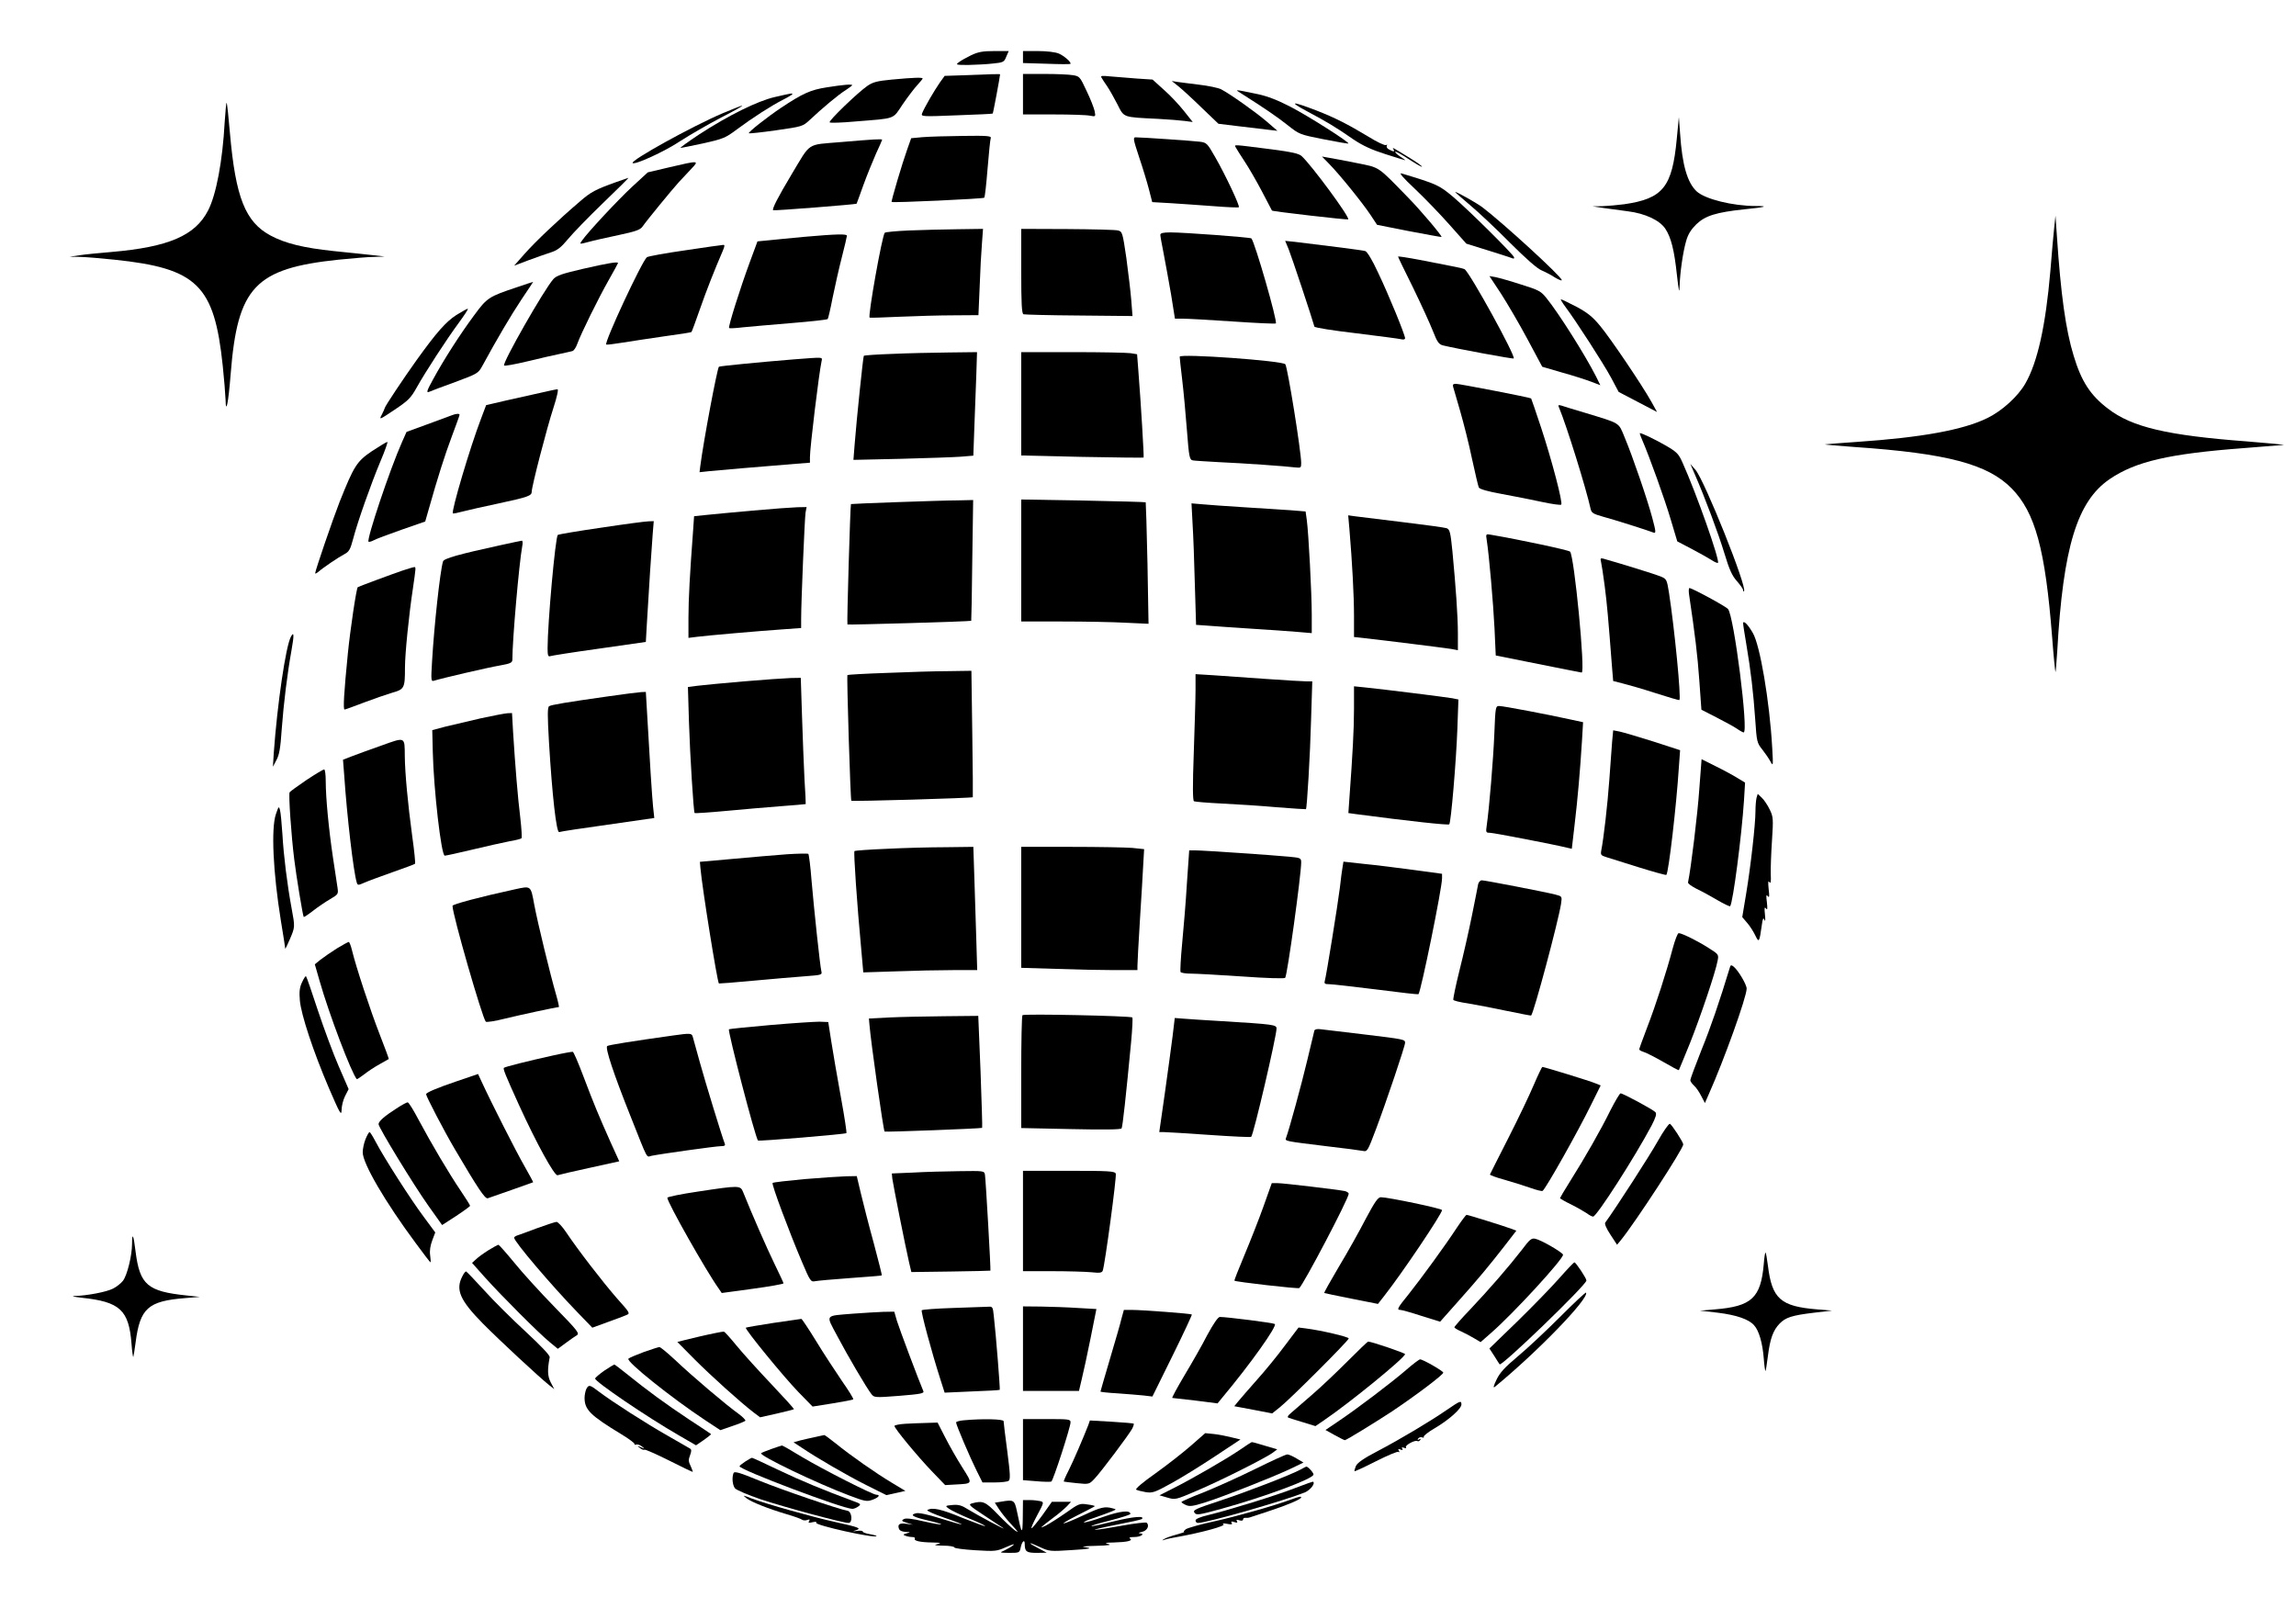 <?xml version="1.0" standalone="no"?>
<!DOCTYPE svg PUBLIC "-//W3C//DTD SVG 20010904//EN"
 "http://www.w3.org/TR/2001/REC-SVG-20010904/DTD/svg10.dtd">
<svg version="1.0" xmlns="http://www.w3.org/2000/svg"
 width="1304pt" height="907pt" viewBox="0 0 1304 907"
 preserveAspectRatio="xMidYMid meet">
<g transform="translate(0,907) scale(0.1,-0.1)"
fill="#000000" stroke="none">
<path d="M5515 8756 c-27 -13 -59 -31 -70 -40 -19 -14 -15 -15 55 -15 41 1
104 4 138 8 60 6 65 8 77 39 l14 32 -82 0 c-66 0 -92 -5 -132 -24z"/>
<path d="M5810 8746 l0 -34 133 -4 c72 -3 134 -3 136 -1 9 7 -35 46 -66 59
-19 8 -68 14 -118 14 l-85 0 0 -34z"/>
<path d="M5455 8642 l-90 -3 -28 -39 c-30 -43 -89 -144 -100 -174 -7 -18 -1
-19 195 -11 112 4 205 8 206 10 3 3 41 207 42 223 0 2 -60 1 -225 -6z"/>
<path d="M5810 8535 l0 -115 174 0 c95 0 188 -3 206 -7 33 -6 33 -6 27 26 -4
18 -24 70 -46 115 -37 80 -40 83 -77 89 -22 4 -94 7 -161 7 l-123 0 0 -115z"/>
<path d="M6256 8629 c4 -8 19 -30 32 -49 13 -19 39 -65 58 -102 39 -77 28 -73
229 -83 61 -3 130 -9 154 -12 l45 -6 -50 63 c-27 34 -78 89 -114 120 l-64 58
-91 6 c-49 4 -116 9 -149 12 -48 5 -57 4 -50 -7z"/>
<path d="M5065 8618 c-83 -8 -107 -14 -139 -36 -56 -39 -222 -199 -214 -207 3
-4 69 -2 145 5 235 19 211 10 270 98 29 42 66 91 83 109 16 18 30 34 30 37 0
7 -48 6 -175 -6z"/>
<path d="M6695 8578 c22 -18 82 -73 132 -122 l93 -89 107 -13 c60 -7 135 -16
168 -20 l60 -7 -60 52 c-64 55 -210 158 -260 184 -16 8 -73 20 -125 26 -52 6
-108 14 -125 16 l-30 5 40 -32z"/>
<path d="M4696 8574 c-92 -14 -138 -35 -261 -117 -79 -53 -187 -138 -182 -144
3 -2 72 5 155 17 147 21 151 22 189 57 72 68 168 148 206 171 20 13 37 26 37
28 0 7 -50 3 -144 -12z"/>
<path d="M7050 8539 c131 -83 204 -133 262 -179 67 -53 68 -54 205 -81 76 -15
139 -26 141 -24 7 7 -229 157 -328 208 -73 38 -130 60 -185 72 -140 29 -134
28 -95 4z"/>
<path d="M4401 8519 c-100 -23 -265 -105 -431 -213 -63 -42 -110 -76 -105 -76
6 0 64 12 130 26 111 25 125 30 190 79 90 67 196 135 263 169 28 14 52 29 52
31 0 7 -2 6 -99 -16z"/>
<path d="M1276 8375 c-12 -220 -48 -411 -94 -500 -73 -143 -224 -208 -547
-236 -71 -6 -155 -14 -185 -19 l-55 -8 60 -1 c33 -1 121 -8 195 -16 470 -49
567 -144 615 -602 8 -76 15 -163 16 -193 2 -88 16 -19 29 145 39 495 138 600
612 650 81 8 173 16 205 16 l58 2 -70 8 c-38 4 -137 15 -220 23 -170 18 -274
43 -358 88 -144 77 -199 217 -231 581 -8 93 -16 171 -19 173 -2 2 -7 -48 -11
-111z"/>
<path d="M7425 8437 c112 -60 158 -87 262 -159 52 -35 104 -59 180 -83 60 -19
110 -35 113 -35 3 0 -10 10 -28 21 -18 12 -30 24 -28 27 3 3 38 -16 77 -42 39
-26 73 -45 75 -43 3 2 -28 25 -68 49 -102 63 -102 63 -94 50 9 -15 1 -15 -25
-1 -11 5 -16 15 -13 21 4 7 3 8 -4 4 -6 -4 -51 17 -99 47 -118 71 -190 108
-298 150 -141 54 -159 52 -50 -6z"/>
<path d="M4105 8427 c-176 -75 -526 -269 -512 -283 12 -12 181 65 268 123 57
37 163 98 234 135 72 37 126 67 120 68 -5 0 -55 -20 -110 -43z"/>
<path d="M9523 8280 c-26 -273 -78 -338 -298 -370 -38 -5 -95 -10 -125 -11
l-55 -1 60 -9 c33 -5 96 -13 140 -19 98 -12 181 -51 213 -99 33 -50 51 -122
66 -263 10 -89 14 -108 15 -68 2 80 19 197 37 260 11 40 28 66 58 96 51 49
113 68 271 85 122 12 145 19 67 19 -132 0 -288 39 -336 83 -53 50 -82 149 -94
328 l-7 94 -12 -125z"/>
<path d="M5240 8291 l-65 -6 -23 -65 c-27 -75 -92 -294 -88 -297 6 -6 521 18
526 24 4 5 12 79 19 167 7 87 15 165 18 172 4 12 -23 14 -158 12 -90 -1 -193
-4 -229 -7z"/>
<path d="M6470 8176 c21 -62 46 -145 56 -184 l18 -70 105 -6 c58 -4 168 -11
244 -17 76 -6 141 -9 143 -6 7 7 -77 185 -134 284 -45 79 -49 83 -87 88 -39 5
-330 25 -365 25 -16 0 -14 -11 20 -114z"/>
<path d="M4775 8263 c-197 -17 -167 3 -279 -183 -79 -132 -112 -197 -105 -204
4 -4 472 33 474 37 1 1 18 49 39 107 21 58 54 138 72 179 19 41 34 75 34 77 0
6 -46 3 -235 -13z"/>
<path d="M7020 8230 c5 -10 28 -45 50 -79 22 -33 66 -109 97 -168 31 -60 57
-109 57 -109 3 -5 429 -54 433 -50 11 11 -208 308 -265 360 -16 14 -57 23
-164 37 -238 30 -219 30 -208 9z"/>
<path d="M7550 8138 c58 -59 189 -221 234 -289 l37 -56 182 -36 c100 -19 183
-34 184 -33 5 5 -121 154 -187 221 -180 185 -161 172 -295 199 -66 13 -137 27
-158 30 l-39 7 42 -43z"/>
<path d="M3802 8120 l-123 -29 -88 -81 c-80 -74 -251 -257 -286 -307 -15 -21
-15 -21 38 -7 28 8 106 25 171 39 95 20 123 30 135 48 25 36 167 209 206 252
21 22 53 57 73 78 44 46 41 46 -126 7z"/>
<path d="M8034 7999 c55 -52 143 -143 197 -204 l97 -109 119 -37 c65 -20 126
-40 137 -44 13 -6 17 -4 15 4 -7 19 -257 267 -344 341 -82 69 -93 74 -295 135
-17 5 8 -24 74 -86z"/>
<path d="M3500 8036 c-117 -42 -144 -56 -205 -109 -123 -105 -254 -229 -314
-297 l-61 -69 82 31 c46 17 103 37 128 45 35 11 57 28 95 74 28 34 117 126
199 205 82 79 148 144 145 144 -2 -1 -33 -11 -69 -24z"/>
<path d="M8349 7905 c49 -41 152 -138 228 -215 87 -87 153 -145 177 -155 21
-9 56 -27 77 -41 22 -13 39 -20 39 -15 0 19 -333 324 -450 413 -33 25 -145 88
-156 88 -2 0 36 -34 85 -75z"/>
<path d="M11667 7780 c-4 -36 -14 -148 -22 -249 -27 -313 -73 -519 -142 -639
-42 -74 -133 -156 -215 -196 -137 -68 -375 -111 -743 -136 -93 -6 -174 -13
-180 -14 -5 -1 71 -8 170 -15 524 -36 754 -97 890 -235 134 -137 191 -345 230
-845 8 -107 17 -196 19 -198 1 -2 6 52 10 119 33 590 113 851 298 977 147 100
337 144 763 176 116 9 217 17 225 18 8 1 -86 10 -210 20 -452 34 -652 81 -788
186 -100 76 -151 155 -195 301 -45 147 -73 349 -95 680 l-8 115 -7 -65z"/>
<path d="M5163 7761 c-72 -3 -134 -9 -138 -13 -15 -15 -97 -476 -86 -482 3 -2
80 1 171 5 91 4 228 8 306 8 l141 1 7 163 c3 89 9 199 13 245 l6 82 -144 -2
c-79 -1 -203 -4 -276 -7z"/>
<path d="M5800 7530 c0 -184 3 -242 13 -245 6 -2 149 -6 316 -7 l303 -3 -7 90
c-4 50 -17 157 -28 240 -21 143 -23 150 -47 156 -14 4 -143 7 -287 8 l-263 1
0 -240z"/>
<path d="M6590 7736 c0 -8 9 -56 19 -107 10 -52 29 -156 42 -231 l22 -138 46
0 c25 0 153 -7 284 -16 131 -9 240 -14 243 -11 11 10 -120 464 -139 483 -6 6
-382 34 -459 34 -43 0 -58 -4 -58 -14z"/>
<path d="M4570 7725 c-80 -8 -173 -16 -206 -20 l-62 -6 -45 -122 c-52 -141
-123 -365 -116 -370 2 -3 38 -1 79 4 41 4 165 15 275 24 110 9 203 19 206 23
3 4 16 59 28 122 13 63 36 166 52 228 16 62 29 118 29 123 0 11 -57 10 -240
-6z"/>
<path d="M7319 7654 c16 -39 134 -394 146 -439 1 -6 109 -23 238 -38 130 -16
245 -31 256 -34 12 -3 21 -1 21 6 0 19 -93 247 -153 372 -34 74 -62 119 -73
123 -16 5 -198 28 -397 52 l-58 6 20 -48z"/>
<path d="M3890 7648 c-113 -16 -210 -34 -216 -39 -29 -24 -243 -484 -231 -496
3 -2 45 3 93 11 49 8 156 24 238 36 83 11 151 22 153 24 2 1 23 58 47 127 39
112 85 228 130 332 12 28 13 37 4 36 -7 0 -105 -14 -218 -31z"/>
<path d="M7940 7613 c0 -3 38 -82 85 -176 46 -95 97 -206 113 -247 25 -64 34
-76 58 -82 74 -18 397 -78 401 -74 13 12 -249 488 -279 507 -5 3 -37 11 -71
17 -34 7 -117 23 -184 36 -68 13 -123 21 -123 19z"/>
<path d="M3315 7544 c-121 -28 -154 -39 -172 -59 -53 -59 -292 -479 -280 -491
3 -4 63 7 134 24 70 17 153 36 183 42 30 6 62 14 71 16 8 2 21 21 28 42 21 58
119 257 178 361 29 51 53 95 53 97 0 9 -55 0 -195 -32z"/>
<path d="M8525 7402 c36 -56 104 -172 150 -258 l84 -157 113 -33 c62 -17 136
-41 165 -52 l52 -20 -24 49 c-62 122 -212 360 -282 446 -31 39 -44 46 -144 77
-61 20 -126 38 -145 42 l-35 6 66 -100z"/>
<path d="M2940 7440 c-165 -55 -173 -60 -248 -162 -80 -108 -171 -250 -232
-362 -35 -64 -40 -78 -24 -72 10 5 78 30 149 56 126 47 131 49 154 91 87 160
163 288 222 377 38 56 68 102 67 101 -2 0 -41 -13 -88 -29z"/>
<path d="M8890 7328 c60 -80 217 -323 260 -403 l43 -81 109 -57 109 -57 -32
58 c-53 95 -234 363 -292 432 -42 51 -71 74 -134 108 -44 23 -84 42 -88 42 -3
0 8 -19 25 -42z"/>
<path d="M2592 7281 c-61 -40 -111 -97 -225 -255 -75 -105 -182 -265 -182
-274 -1 -4 -8 -21 -17 -38 -16 -30 -13 -29 72 28 79 53 93 67 126 126 49 88
170 274 240 369 30 41 54 77 51 79 -2 2 -31 -14 -65 -35z"/>
<path d="M5068 7060 c-87 -3 -159 -8 -162 -11 -4 -4 -41 -361 -52 -502 l-7
-89 269 6 c148 4 301 9 340 12 l72 6 6 166 c3 92 8 224 11 295 l4 127 -162 -2
c-89 -1 -233 -4 -319 -8z"/>
<path d="M5800 6776 l0 -293 346 -8 c190 -4 347 -5 349 -4 3 4 -15 305 -30
496 l-7 91 -37 6 c-20 3 -168 6 -328 6 l-293 0 0 -294z"/>
<path d="M6700 7044 c0 -5 6 -63 14 -129 8 -66 20 -196 27 -288 12 -156 15
-168 34 -172 11 -2 79 -6 150 -10 138 -6 379 -23 433 -30 30 -3 32 -2 32 25 0
64 -76 538 -90 561 -13 20 -600 62 -600 43z"/>
<path d="M4510 7029 c-197 -16 -422 -38 -427 -42 -10 -11 -87 -419 -106 -566
l-4 -33 56 6 c50 5 281 25 494 42 l77 6 0 32 c0 53 51 475 66 544 5 25 15 24
-156 11z"/>
<path d="M8253 6873 c3 -10 21 -72 40 -138 19 -66 50 -187 67 -270 18 -82 35
-156 39 -164 5 -9 52 -23 132 -37 68 -12 170 -33 227 -45 56 -12 105 -19 109
-15 10 10 -53 251 -114 436 -30 91 -56 166 -57 167 -4 5 -407 83 -427 83 -16
0 -20 -5 -16 -17z"/>
<path d="M3070 6839 c-47 -10 -135 -30 -197 -44 l-112 -26 -29 -77 c-63 -164
-170 -527 -160 -538 2 -2 28 3 57 11 30 8 120 28 200 45 172 37 191 44 191 68
0 30 85 358 123 475 21 65 30 107 23 106 -6 0 -49 -9 -96 -20z"/>
<path d="M8855 6754 c43 -104 152 -453 179 -575 5 -22 15 -28 68 -43 64 -17
259 -79 289 -91 15 -5 14 5 -7 84 -29 108 -112 350 -157 457 -36 87 -20 77
-227 140 -63 19 -124 37 -134 41 -16 4 -18 2 -11 -13z"/>
<path d="M2565 6711 c-11 -4 -73 -27 -138 -51 l-118 -43 -25 -56 c-70 -157
-203 -555 -191 -568 3 -2 16 1 29 8 12 7 84 34 158 60 l135 47 18 63 c54 191
94 316 133 420 24 64 44 119 44 123 0 8 -20 7 -45 -3z"/>
<path d="M9326 6573 c42 -97 128 -336 162 -451 l38 -127 86 -45 c47 -25 97
-53 112 -63 15 -10 30 -16 33 -14 12 13 -122 394 -201 569 -22 50 -33 61 -93
96 -59 34 -137 72 -149 72 -3 0 3 -17 12 -37z"/>
<path d="M2113 6508 c-87 -59 -102 -83 -184 -288 -38 -97 -139 -391 -139 -406
0 -4 8 0 18 8 27 24 116 84 149 101 25 13 33 27 48 84 27 103 102 314 155 441
26 61 44 112 40 112 -5 0 -44 -24 -87 -52z"/>
<path d="M9626 6375 c57 -131 134 -336 168 -449 28 -93 44 -127 71 -157 19
-22 35 -44 35 -51 0 -6 2 -9 5 -6 20 20 -224 629 -276 690 l-29 33 26 -60z"/>
<path d="M5095 6218 c-142 -5 -260 -10 -262 -11 -4 -5 -24 -679 -20 -684 4 -3
699 17 703 21 1 0 4 155 6 344 l5 342 -86 -2 c-47 0 -203 -5 -346 -10z"/>
<path d="M5800 5887 l0 -347 233 0 c127 0 290 -3 361 -7 l129 -6 -6 343 c-4
189 -9 345 -10 347 -2 2 -162 6 -355 10 l-352 6 0 -346z"/>
<path d="M6773 6098 c4 -62 10 -217 13 -345 l7 -232 71 -5 c39 -3 150 -11 246
-17 96 -6 212 -14 258 -18 l82 -7 0 105 c0 120 -18 461 -28 536 l-7 50 -85 7
c-47 3 -166 11 -265 17 -99 6 -207 14 -239 17 l-59 5 6 -113z"/>
<path d="M4275 6170 c-110 -10 -230 -21 -266 -25 l-67 -7 -6 -87 c-18 -239
-26 -387 -26 -490 l0 -114 48 6 c54 7 349 33 495 43 l97 7 0 51 c0 97 20 571
25 604 l6 32 -53 -1 c-29 -1 -143 -9 -253 -19z"/>
<path d="M7664 6064 c16 -190 26 -378 26 -491 l0 -121 63 -7 c92 -10 446 -54
490 -61 l37 -7 0 94 c0 100 -12 266 -31 467 -11 110 -15 125 -33 132 -12 4
-122 19 -246 34 -124 15 -245 30 -269 33 l-44 6 7 -79z"/>
<path d="M3415 6073 c-132 -19 -243 -38 -247 -41 -14 -14 -58 -502 -58 -644 0
-39 3 -49 14 -45 8 3 134 23 279 43 l265 38 6 105 c11 192 27 434 33 508 l6
73 -29 -1 c-16 0 -137 -16 -269 -36z"/>
<path d="M8444 6001 c13 -83 37 -357 44 -500 l7 -154 240 -48 c132 -27 244
-48 248 -49 22 -1 -42 662 -66 687 -10 9 -286 68 -451 96 -27 5 -28 4 -22 -32z"/>
<path d="M2845 5974 c-243 -53 -324 -76 -329 -93 -17 -58 -50 -362 -62 -565
-7 -113 -6 -118 12 -112 49 15 307 75 372 86 62 11 72 16 72 34 0 113 38 545
56 644 4 17 2 32 -2 31 -5 0 -58 -12 -119 -25z"/>
<path d="M9093 5879 c3 -13 13 -76 21 -139 13 -102 19 -168 42 -467 l6 -71 51
-13 c29 -7 113 -31 187 -55 74 -24 136 -42 138 -40 11 11 -28 409 -59 609 -12
76 -14 79 -48 93 -29 12 -209 68 -325 101 -16 4 -18 1 -13 -18z"/>
<path d="M2285 5829 c-59 -20 -247 -90 -253 -94 -8 -6 -43 -243 -56 -373 -23
-230 -28 -322 -19 -322 4 0 53 18 108 39 55 21 128 46 161 56 71 20 74 26 74
144 0 78 23 304 45 448 17 118 18 123 8 122 -5 0 -35 -9 -68 -20z"/>
<path d="M9593 5693 c34 -229 48 -344 58 -486 l12 -168 86 -44 c47 -24 100
-53 116 -64 17 -12 34 -21 38 -21 29 0 -55 664 -89 701 -14 16 -204 119 -219
119 -4 0 -5 -17 -2 -37z"/>
<path d="M9900 5529 c0 -8 9 -64 19 -124 24 -141 39 -267 50 -426 8 -121 10
-129 39 -165 17 -22 38 -52 47 -69 16 -29 16 -26 10 80 -15 263 -69 581 -110
650 -28 49 -55 75 -55 54z"/>
<path d="M1652 5453 c-29 -53 -77 -381 -97 -658 l-5 -80 20 38 c16 29 23 68
30 175 11 148 32 318 56 451 15 84 14 108 -4 74z"/>
<path d="M5036 5248 c-121 -4 -221 -10 -223 -12 -5 -5 17 -709 22 -714 5 -5
685 15 690 20 1 1 0 164 -3 361 l-5 357 -131 -2 c-72 0 -230 -5 -350 -10z"/>
<path d="M6790 5153 c0 -48 -5 -209 -10 -358 -7 -188 -6 -271 1 -276 6 -3 78
-9 160 -13 82 -4 222 -13 311 -21 90 -7 164 -12 165 -11 6 5 24 312 29 503 l7
223 -32 0 c-17 0 -123 6 -234 14 -111 8 -246 17 -299 21 l-98 6 0 -88z"/>
<path d="M4225 5200 c-115 -10 -234 -21 -264 -25 l-54 -7 6 -201 c6 -189 26
-508 32 -515 2 -2 81 3 177 12 95 9 236 21 313 27 77 6 140 11 141 12 1 1 -2
65 -7 142 -4 77 -10 238 -14 358 l-7 217 -57 -1 c-31 -1 -150 -9 -266 -19z"/>
<path d="M7690 5044 c0 -117 -8 -260 -26 -506 l-6 -86 43 -6 c302 -40 525 -64
530 -58 10 11 39 354 46 541 l6 168 -34 7 c-40 7 -393 51 -491 61 l-68 7 0
-128z"/>
<path d="M3455 5115 c-240 -34 -323 -48 -336 -56 -10 -6 -10 -51 -1 -206 18
-299 42 -515 58 -509 7 3 131 22 276 42 l264 38 -7 65 c-6 59 -19 263 -35 549
l-6 102 -26 -1 c-15 -1 -99 -11 -187 -24z"/>
<path d="M8487 4902 c-6 -147 -29 -422 -43 -519 -6 -40 -5 -43 17 -43 22 0
377 -69 440 -85 l26 -6 16 138 c17 142 31 303 42 479 l6 102 -74 16 c-127 28
-379 76 -402 76 -21 0 -22 -4 -28 -158z"/>
<path d="M2730 4990 c-69 -16 -159 -37 -200 -47 l-75 -20 3 -124 c5 -212 48
-589 68 -589 6 0 76 15 155 34 79 19 173 40 209 47 36 6 68 14 72 18 3 3 0 56
-7 116 -14 112 -29 296 -41 488 l-6 107 -26 -1 c-15 -1 -83 -14 -152 -29z"/>
<path d="M9156 4858 c-3 -34 -10 -133 -16 -218 -10 -140 -32 -332 -46 -402 -4
-23 -1 -27 28 -36 18 -6 102 -32 185 -58 84 -26 155 -46 157 -43 13 14 57 392
71 611 l7 97 -154 50 c-85 27 -171 52 -190 56 l-36 7 -6 -64z"/>
<path d="M2165 4835 c-66 -23 -142 -51 -168 -61 l-49 -19 7 -90 c16 -234 52
-544 71 -607 5 -17 8 -17 42 -2 20 9 93 36 161 60 68 24 126 45 128 48 3 2 -4
74 -16 158 -25 184 -41 358 -42 453 -1 112 5 110 -134 60z"/>
<path d="M9651 4587 c-9 -134 -47 -449 -64 -529 -1 -7 21 -22 48 -36 28 -13
81 -42 118 -64 38 -22 71 -38 73 -35 16 15 66 403 79 602 l6 100 -43 26 c-24
15 -79 45 -124 67 l-80 40 -13 -171z"/>
<path d="M1741 4640 c-50 -34 -93 -65 -96 -70 -7 -11 9 -244 26 -380 11 -92
49 -323 54 -328 2 -2 26 14 53 35 27 21 71 51 97 66 46 27 47 29 42 65 -3 20
-15 98 -26 172 -24 161 -41 339 -41 433 0 37 -4 67 -9 67 -5 0 -50 -27 -100
-60z"/>
<path d="M9976 4538 c-3 -13 -6 -47 -6 -76 0 -74 -27 -313 -53 -469 l-22 -132
28 -33 c16 -18 36 -50 46 -71 21 -43 23 -41 37 58 5 39 9 46 15 30 5 -12 6 -1
3 30 -4 38 -3 46 6 35 8 -11 9 -3 5 35 -5 38 -4 47 5 35 9 -11 10 -2 5 40 -4
39 -3 51 4 40 8 -11 10 1 8 45 -1 33 2 119 7 192 8 123 7 134 -13 175 -12 25
-32 55 -45 67 l-23 22 -7 -23z"/>
<path d="M1567 4446 c-28 -82 -16 -331 28 -604 14 -84 25 -156 25 -160 0 -4
12 20 26 53 30 70 30 69 10 177 -25 135 -45 297 -52 419 -4 63 -10 125 -14
139 -6 23 -8 20 -23 -24z"/>
<path d="M5037 4249 c-98 -4 -181 -10 -184 -13 -6 -5 14 -297 39 -565 l11
-124 186 6 c102 4 248 7 323 7 l138 0 -5 168 c-3 92 -8 249 -11 350 l-6 182
-157 -2 c-86 0 -236 -4 -334 -9z"/>
<path d="M5800 3917 l0 -344 197 -6 c108 -4 256 -7 330 -7 l133 0 0 24 c0 14
6 130 14 258 8 128 17 272 19 319 l5 86 -67 7 c-36 3 -193 6 -348 6 l-283 0 0
-343z"/>
<path d="M6741 4053 c-6 -104 -19 -257 -27 -341 -8 -84 -12 -157 -9 -163 4 -5
30 -9 58 -9 29 0 159 -7 290 -16 138 -10 242 -13 246 -8 12 12 91 586 91 655
0 25 -3 27 -67 33 -95 9 -490 36 -533 36 l-36 0 -13 -187z"/>
<path d="M4470 4218 c-63 -5 -200 -16 -305 -26 l-190 -17 3 -35 c10 -114 96
-649 105 -656 1 -1 90 6 197 16 107 10 239 21 292 25 94 7 98 8 93 28 -8 33
-42 354 -56 517 -6 80 -15 147 -18 150 -3 3 -58 2 -121 -2z"/>
<path d="M7625 4145 c-3 -16 -10 -68 -15 -115 -12 -98 -78 -506 -86 -532 -4
-15 1 -18 25 -18 17 0 138 -14 268 -30 130 -17 237 -29 239 -27 14 14 134 602
134 658 l0 26 -162 22 c-90 12 -216 28 -280 34 l-118 13 -5 -31z"/>
<path d="M8395 4048 c-2 -13 -18 -92 -35 -177 -17 -85 -49 -226 -71 -313 -22
-88 -37 -163 -35 -167 3 -5 40 -14 83 -20 43 -7 141 -26 217 -42 77 -16 140
-28 142 -27 16 17 154 533 170 635 6 42 6 42 -32 52 -54 14 -400 81 -418 81
-9 0 -18 -10 -21 -22z"/>
<path d="M2925 4019 c-198 -43 -355 -85 -355 -94 0 -50 169 -636 189 -658 5
-4 53 3 107 17 86 21 294 66 308 66 2 0 -4 30 -15 68 -34 117 -106 413 -125
515 -20 108 -17 106 -109 86z"/>
<path d="M9500 3683 c-34 -129 -96 -322 -146 -451 -24 -63 -44 -118 -44 -122
0 -4 10 -10 23 -14 12 -3 62 -28 111 -56 48 -28 89 -50 91 -48 1 2 30 71 63
153 60 151 145 402 157 468 7 35 6 37 -50 72 -60 39 -153 85 -171 85 -6 0 -21
-39 -34 -87z"/>
<path d="M1913 3683 c-33 -21 -75 -50 -93 -64 l-32 -26 27 -94 c54 -190 181
-523 211 -558 2 -2 20 10 41 26 21 17 61 43 88 58 28 16 51 29 53 30 1 1 -22
65 -52 141 -53 136 -134 382 -157 477 -6 26 -15 47 -18 47 -4 0 -35 -17 -68
-37z"/>
<path d="M9826 3579 c-61 -200 -109 -341 -162 -471 -35 -89 -64 -166 -64 -173
0 -6 9 -20 21 -31 12 -10 30 -37 41 -59 l21 -40 24 55 c85 191 213 547 213
595 0 23 -47 102 -73 124 -14 11 -17 11 -21 0z"/>
<path d="M1715 3490 c-14 -30 -16 -54 -12 -102 7 -81 76 -290 165 -498 63
-146 71 -160 72 -125 0 23 9 58 20 80 l20 39 -56 129 c-31 71 -84 214 -119
319 -34 104 -64 191 -67 193 -3 3 -13 -13 -23 -35z"/>
<path d="M5807 3304 c-4 -4 -7 -150 -7 -324 l0 -317 282 -6 c181 -4 285 -3
288 4 6 9 25 185 54 489 7 74 10 138 7 141 -9 9 -615 22 -624 13z"/>
<path d="M5050 3291 l-115 -6 3 -35 c8 -99 79 -600 86 -607 3 -4 550 17 554
21 2 2 -3 146 -9 320 l-13 316 -195 -2 c-108 -1 -248 -4 -311 -7z"/>
<path d="M6660 3187 c-7 -56 -27 -202 -44 -324 l-32 -223 26 0 c14 0 130 -7
258 -16 128 -9 236 -14 238 -11 14 13 144 572 144 615 0 22 -16 24 -310 42
-91 5 -188 12 -216 14 l-52 4 -12 -101z"/>
<path d="M4375 3248 c-126 -11 -232 -22 -235 -24 -8 -9 150 -617 165 -632 5
-5 496 36 502 42 3 2 -11 94 -31 203 -20 109 -44 250 -54 313 l-18 115 -50 2
c-27 0 -152 -8 -279 -19z"/>
<path d="M7465 3217 c-2 -7 -20 -82 -40 -167 -32 -135 -104 -399 -121 -443 -7
-19 -8 -18 236 -48 96 -11 187 -23 201 -26 25 -5 27 0 74 124 59 157 165 471
165 490 0 19 -2 20 -235 48 -115 14 -225 27 -243 29 -20 3 -34 0 -37 -7z"/>
<path d="M3825 3189 c-236 -33 -366 -54 -376 -60 -14 -8 35 -156 134 -404 99
-249 87 -227 116 -220 53 11 367 55 395 55 21 0 27 4 22 15 -17 44 -110 348
-141 460 -20 72 -38 138 -41 148 -6 19 -16 19 -109 6z"/>
<path d="M3140 3075 c-136 -30 -272 -64 -278 -70 -6 -6 8 -40 85 -210 99 -217
203 -407 220 -400 8 3 90 22 182 42 l168 37 -50 110 c-68 153 -92 210 -153
371 -29 77 -56 140 -61 141 -4 1 -55 -8 -113 -21z"/>
<path d="M8711 2908 c-24 -57 -89 -193 -145 -303 -56 -109 -102 -202 -104
-206 -1 -3 35 -17 80 -29 46 -13 112 -34 147 -46 36 -13 68 -21 72 -18 17 10
201 337 275 488 l55 111 -30 12 c-30 13 -291 93 -301 93 -3 0 -25 -46 -49
-102z"/>
<path d="M2595 2929 c-118 -40 -175 -65 -175 -74 0 -12 103 -210 162 -310 130
-221 172 -285 188 -281 19 6 254 89 258 91 1 1 -21 42 -49 91 -45 78 -188 359
-244 481 l-20 43 -120 -41z"/>
<path d="M9146 2763 c-55 -112 -143 -266 -228 -401 -32 -51 -58 -95 -58 -97 0
-3 28 -19 63 -36 34 -17 74 -40 89 -50 14 -11 30 -19 36 -19 20 0 237 338 332
517 24 47 30 66 22 76 -12 14 -184 107 -198 107 -5 0 -31 -44 -58 -97z"/>
<path d="M2250 2773 c-66 -42 -100 -72 -100 -88 0 -19 199 -345 282 -462 l79
-111 79 51 c44 29 79 55 80 58 0 4 -24 42 -53 85 -67 99 -167 268 -238 401
-30 57 -58 103 -64 102 -5 0 -35 -16 -65 -36z"/>
<path d="M9415 2588 c-44 -79 -238 -380 -298 -462 -5 -7 6 -33 29 -68 l38 -58
23 28 c82 101 353 517 353 542 0 13 -66 114 -76 117 -6 2 -37 -42 -69 -99z"/>
<path d="M2076 2600 c-9 -22 -16 -56 -16 -75 0 -64 129 -284 302 -517 44 -60
81 -108 83 -108 2 0 1 18 -2 40 -4 26 1 56 12 85 l17 45 -65 88 c-73 97 -227
338 -273 426 -16 31 -32 56 -35 56 -4 0 -14 -18 -23 -40z"/>
<path d="M5185 2410 l-120 -5 3 -30 c4 -31 73 -380 95 -475 l13 -55 224 3
c123 2 225 4 225 5 3 4 -27 524 -31 545 -4 22 -6 22 -147 20 -78 -1 -196 -4
-262 -8z"/>
<path d="M5810 2135 l0 -285 164 0 c89 0 190 -3 223 -6 48 -5 61 -4 66 9 12
31 80 536 74 551 -6 14 -38 16 -267 16 l-260 0 0 -285z"/>
<path d="M4570 2373 c-96 -9 -178 -18 -182 -22 -7 -7 93 -275 167 -449 46
-108 50 -114 74 -109 14 3 105 11 201 18 96 7 176 13 178 15 2 1 -19 84 -46
185 -28 101 -60 228 -73 282 l-23 97 -60 -1 c-34 -1 -140 -8 -236 -16z"/>
<path d="M7176 2218 c-26 -73 -75 -197 -108 -276 -33 -79 -59 -144 -57 -146 8
-7 359 -47 368 -42 21 14 281 508 281 536 0 5 -10 12 -22 15 -40 8 -348 45
-382 45 l-33 0 -47 -132z"/>
<path d="M3963 2302 c-95 -14 -173 -30 -173 -35 0 -26 221 -417 292 -516 l17
-25 176 24 c96 13 175 27 175 31 0 3 -23 53 -51 110 -43 88 -128 282 -178 407
-16 40 -20 40 -258 4z"/>
<path d="M7757 2148 c-35 -68 -103 -190 -152 -271 -48 -81 -86 -149 -84 -151
2 -1 72 -16 154 -32 l151 -30 36 46 c101 128 328 466 328 487 0 9 -307 73
-347 73 -17 0 -34 -25 -86 -122z"/>
<path d="M8275 2098 c-68 -104 -204 -290 -274 -378 -64 -79 -70 -90 -48 -90 8
0 62 -15 120 -34 l106 -33 103 116 c121 136 169 194 262 313 l68 88 -29 11
c-34 13 -245 79 -254 79 -3 0 -28 -33 -54 -72z"/>
<path d="M3050 2094 c-52 -20 -103 -38 -112 -41 -10 -3 -18 -9 -18 -13 0 -22
212 -271 359 -423 l85 -88 85 31 c47 17 96 35 109 41 22 9 20 12 -56 97 -80
92 -220 273 -288 375 -21 31 -45 57 -54 57 -8 -1 -58 -17 -110 -36z"/>
<path d="M750 2006 c0 -67 -28 -181 -52 -211 -11 -14 -36 -34 -56 -44 -37 -19
-146 -40 -219 -42 -21 -1 -2 -5 42 -10 216 -23 267 -69 282 -262 3 -42 8 -76
10 -74 1 2 8 39 13 81 25 195 70 236 280 253 l85 7 -75 8 c-222 23 -266 60
-290 249 -11 94 -20 114 -20 45z"/>
<path d="M8644 1972 c-71 -92 -186 -225 -294 -339 -50 -52 -90 -98 -90 -102 0
-3 17 -14 38 -23 20 -9 54 -27 74 -39 l37 -22 58 51 c124 107 417 426 410 446
-5 14 -124 83 -157 90 -22 5 -32 -3 -76 -62z"/>
<path d="M2774 1969 c-27 -17 -59 -40 -71 -52 l-22 -20 72 -81 c95 -106 310
-321 369 -369 l46 -38 45 33 c24 18 53 38 63 44 17 10 5 26 -126 160 -80 82
-183 195 -229 252 -46 56 -87 102 -90 102 -4 0 -29 -14 -57 -31z"/>
<path d="M10017 1888 c-17 -190 -69 -238 -277 -255 l-85 -7 102 -12 c105 -13
175 -37 205 -71 28 -30 48 -101 55 -186 3 -42 8 -76 10 -74 2 2 8 41 14 87 12
95 29 144 66 182 34 35 69 47 195 62 l103 12 -85 7 c-207 17 -256 60 -279 247
-5 39 -11 74 -14 76 -2 2 -7 -28 -10 -68z"/>
<path d="M8855 1809 c-44 -50 -151 -160 -238 -245 l-158 -153 28 -43 c15 -24
28 -45 30 -47 10 -15 493 451 493 476 0 13 -60 103 -68 103 -4 0 -43 -41 -87
-91z"/>
<path d="M2626 1821 c-40 -76 -14 -136 117 -269 95 -96 318 -303 378 -351 l27
-21 -20 38 c-18 35 -20 70 -6 143 2 11 -49 64 -136 145 -77 71 -183 176 -235
234 -53 58 -99 106 -103 108 -4 2 -14 -10 -22 -27z"/>
<path d="M8860 1590 c-80 -80 -188 -181 -241 -225 -74 -62 -101 -92 -120 -132
-17 -36 -20 -48 -9 -40 240 197 534 500 518 535 -2 4 -68 -58 -148 -138z"/>
<path d="M5413 1641 c-94 -3 -174 -9 -178 -13 -6 -6 55 -234 107 -396 l23 -72
155 7 c85 3 156 7 158 9 3 2 -21 309 -34 422 -5 49 -7 52 -32 50 -15 -1 -104
-4 -199 -7z"/>
<path d="M5810 1410 l0 -240 159 0 159 0 16 68 c9 37 32 141 50 232 l33 165
-106 6 c-58 4 -152 7 -208 8 l-103 1 0 -240z"/>
<path d="M6370 1583 c-6 -27 -36 -130 -66 -231 -30 -101 -54 -185 -54 -186 0
-2 44 -7 98 -10 53 -4 120 -9 147 -12 l50 -6 114 231 c63 128 112 233 110 235
-5 5 -283 26 -342 26 l-44 0 -13 -47z"/>
<path d="M4850 1609 c-170 -14 -161 -2 -95 -127 59 -112 166 -294 194 -330 16
-20 19 -21 159 -10 123 10 142 14 136 27 -25 58 -137 356 -150 399 l-15 52
-62 -1 c-34 -1 -109 -6 -167 -10z"/>
<path d="M6857 1488 c-29 -57 -88 -160 -130 -230 -42 -71 -73 -128 -69 -128 4
0 64 -7 132 -15 l125 -16 27 33 c159 190 314 408 298 418 -11 7 -273 40 -312
40 -10 0 -35 -36 -71 -102z"/>
<path d="M4392 1556 c-84 -13 -154 -25 -156 -27 -8 -7 214 -278 297 -364 l82
-84 113 18 c62 10 115 20 118 23 3 3 -26 50 -64 104 -37 55 -104 156 -147 227
-43 70 -81 127 -84 126 -3 0 -75 -11 -159 -23z"/>
<path d="M7298 1428 c-42 -57 -114 -145 -160 -196 -46 -52 -93 -106 -106 -122
l-22 -27 107 -20 108 -21 45 36 c60 48 390 378 390 390 0 9 -157 46 -245 57
l-40 5 -77 -102z"/>
<path d="M4065 1499 c-60 -12 -135 -30 -179 -41 l-39 -10 99 -100 c95 -95 258
-242 335 -301 l36 -27 94 21 c52 12 96 23 98 25 2 2 -55 65 -127 141 -72 76
-161 174 -197 218 -36 44 -69 81 -73 81 -4 1 -25 -2 -47 -7z"/>
<path d="M7655 1340 c-61 -61 -150 -146 -199 -188 -49 -42 -103 -89 -120 -104
-24 -20 -27 -28 -16 -31 8 -3 46 -15 83 -26 l68 -21 47 32 c145 98 462 357
462 377 0 6 -193 72 -210 71 -3 0 -55 -50 -115 -110z"/>
<path d="M3657 1391 c-43 -16 -83 -33 -88 -38 -15 -15 245 -223 434 -348 l88
-58 67 23 c37 12 70 26 75 30 4 3 -14 22 -40 41 -65 46 -260 211 -358 304 -44
41 -84 74 -90 74 -5 0 -45 -13 -88 -28z"/>
<path d="M7985 1288 c-81 -70 -276 -218 -383 -290 l-74 -50 52 -29 c29 -16 55
-29 58 -29 8 0 174 102 267 163 139 93 295 211 292 221 -4 11 -117 76 -132 75
-5 0 -41 -27 -80 -61z"/>
<path d="M3432 1285 c-28 -20 -52 -40 -52 -45 0 -18 291 -216 473 -321 l100
-58 44 30 c24 17 43 32 41 34 -2 2 -59 40 -128 85 -128 85 -235 163 -351 257
-36 29 -68 53 -70 53 -2 0 -28 -16 -57 -35z"/>
<path d="M3330 1181 c-5 -11 -10 -34 -10 -51 0 -67 34 -100 207 -205 45 -27
79 -53 77 -57 -3 -4 1 -5 8 -3 8 3 22 -2 33 -10 19 -15 19 -16 -5 -5 -23 10
-24 10 -6 -4 10 -9 23 -13 27 -10 4 2 66 -25 138 -61 71 -36 132 -65 135 -65
2 0 -3 14 -11 32 -13 26 -14 37 -4 62 9 25 9 33 -1 39 -7 4 -64 37 -127 73
-120 68 -315 193 -390 250 -51 39 -57 41 -71 15z"/>
<path d="M8220 1064 c-94 -65 -268 -169 -396 -236 -79 -41 -114 -66 -123 -84
-6 -15 -10 -28 -8 -30 2 -2 56 23 121 56 65 33 123 57 128 54 7 -5 8 -2 3 6
-6 10 -4 12 9 7 11 -5 15 -3 10 5 -5 8 -2 9 10 5 10 -4 15 -3 11 3 -7 11 52
43 65 35 5 -3 12 0 16 6 5 8 3 9 -6 4 -9 -6 -11 -4 -6 4 5 7 15 10 23 7 8 -3
12 -2 9 3 -3 5 26 28 64 50 81 48 150 110 150 134 0 24 -7 21 -80 -29z"/>
<path d="M5473 1003 c-24 -2 -43 -8 -43 -12 0 -14 79 -199 116 -273 l34 -68
68 0 c37 0 73 4 80 9 11 7 10 36 -7 167 -12 88 -21 165 -21 172 0 12 -118 15
-227 5z"/>
<path d="M5810 836 l0 -173 76 -6 c42 -4 80 -4 85 -2 11 7 109 309 109 336 0
18 -8 19 -135 19 l-135 0 0 -174z"/>
<path d="M6181 976 c-29 -74 -85 -205 -112 -258 -17 -33 -29 -61 -27 -63 2 -1
35 -5 73 -9 70 -7 71 -7 102 26 37 39 193 247 213 283 7 14 11 27 9 29 -2 2
-59 7 -126 11 l-123 7 -9 -26z"/>
<path d="M5138 983 c-32 -2 -58 -8 -58 -12 0 -14 128 -169 211 -256 l77 -80
53 3 c107 6 105 1 44 98 -30 47 -73 123 -97 170 l-43 84 -65 -2 c-36 -1 -91
-3 -122 -5z"/>
<path d="M6765 860 c-44 -39 -135 -110 -202 -158 -74 -52 -117 -89 -110 -93 7
-4 31 -10 54 -14 38 -6 51 -2 145 50 57 31 168 100 248 153 l145 96 -50 12
c-27 7 -72 16 -100 19 l-50 5 -80 -70z"/>
<path d="M4630 908 c-25 -5 -63 -14 -84 -19 l-39 -11 44 -29 c87 -59 261 -160
371 -215 l112 -56 54 12 54 12 -78 47 c-90 54 -232 153 -318 223 -33 26 -62
48 -65 47 -4 -1 -26 -5 -51 -11z"/>
<path d="M7040 834 c-75 -51 -270 -164 -380 -219 l-75 -38 45 -13 c44 -13 47
-13 165 38 127 53 396 188 435 218 l24 18 -71 21 c-38 12 -72 21 -74 20 -2 0
-33 -20 -69 -45z"/>
<path d="M4381 840 c-30 -11 -56 -21 -58 -24 -13 -13 321 -173 500 -240 90
-34 101 -36 133 -24 34 12 46 28 22 28 -22 0 -308 146 -422 214 -59 36 -111
66 -115 66 -3 -1 -30 -9 -60 -20z"/>
<path d="M7126 725 c-93 -46 -225 -105 -292 -132 -68 -26 -124 -51 -124 -54 0
-3 11 -11 25 -17 21 -10 40 -7 108 14 104 33 378 141 481 189 l79 38 -39 23
c-21 13 -46 24 -54 23 -8 0 -91 -38 -184 -84z"/>
<path d="M4233 769 c-18 -12 -33 -24 -33 -27 0 -20 588 -242 641 -242 8 0 24
6 34 14 17 12 14 15 -31 31 -162 60 -296 115 -423 176 -79 38 -147 69 -150 69
-3 0 -21 -10 -38 -21z"/>
<path d="M7388 724 c-59 -32 -311 -129 -460 -178 -139 -46 -155 -53 -144 -68
11 -15 24 -13 152 22 246 68 524 171 524 195 0 11 -31 45 -41 45 -2 -1 -16 -7
-31 -16z"/>
<path d="M4166 703 c-10 -25 -6 -67 8 -86 8 -10 74 -38 147 -63 129 -43 465
-134 498 -134 25 0 20 64 -5 69 -52 9 -376 120 -501 171 -114 47 -143 55 -147
43z"/>
<path d="M7355 618 c-107 -42 -374 -124 -492 -153 -47 -11 -73 -22 -73 -31 0
-8 6 -14 14 -14 51 0 496 128 608 174 30 13 59 50 46 60 -1 2 -48 -15 -103
-36z"/>
<path d="M4240 560 c29 -22 125 -60 230 -91 41 -12 80 -26 86 -31 6 -4 20 -5
29 -1 14 5 16 3 10 -7 -6 -10 -2 -11 19 -6 17 4 25 3 22 -3 -9 -14 329 -89
342 -76 3 2 -14 7 -37 11 -22 4 -41 10 -41 15 0 5 -15 6 -32 4 -27 -4 -28 -3
-8 3 35 11 21 17 -115 47 -131 29 -391 102 -476 134 -51 20 -53 20 -29 1z"/>
<path d="M7335 554 c-93 -35 -310 -96 -439 -125 -76 -16 -148 -37 -160 -44
-11 -8 -16 -15 -11 -16 6 0 -14 -7 -43 -15 -30 -8 -61 -19 -70 -25 -15 -9 -14
-10 3 -4 11 4 45 11 75 16 138 25 272 62 259 71 -9 6 -3 7 20 3 25 -5 32 -4
26 5 -5 9 -1 10 15 5 16 -5 20 -4 15 5 -5 9 -2 10 14 5 13 -4 21 -2 21 5 0 6
6 10 13 9 6 -1 19 0 27 3 8 3 60 20 115 38 95 31 175 65 175 75 0 7 -11 5 -55
-11z"/>
<path d="M5687 541 l-37 -6 26 -40 c15 -22 47 -62 73 -89 35 -38 39 -44 16
-29 -16 12 -61 53 -98 92 -71 73 -85 79 -147 62 -22 -6 -16 -12 66 -66 50 -33
99 -66 110 -73 33 -23 -150 75 -198 105 -36 23 -54 28 -88 25 -43 -4 -43 -5
-21 -21 12 -9 64 -34 116 -56 52 -21 93 -41 90 -43 -2 -2 -61 20 -132 48 -118
49 -169 60 -196 43 -6 -4 38 -23 98 -44 141 -48 123 -50 -25 -3 -69 22 -122
33 -137 29 -38 -9 -19 -21 67 -41 44 -10 78 -20 75 -22 -2 -3 -47 5 -99 17
-67 16 -101 19 -113 13 -15 -9 -12 -12 17 -21 l35 -11 -37 5 c-39 6 -52 -3
-42 -29 4 -10 19 -16 38 -17 29 -1 29 -1 6 -8 -22 -6 -23 -8 -7 -14 10 -4 28
-7 38 -7 11 0 18 -4 15 -9 -8 -12 29 -21 99 -22 49 -1 54 -3 30 -9 -24 -6 -17
-8 33 -9 34 0 62 -5 62 -10 0 -5 54 -12 119 -16 115 -7 122 -6 178 19 32 14
49 19 38 10 -11 -9 -33 -22 -50 -30 -30 -13 -29 -13 28 -14 56 0 58 1 64 30 7
35 23 50 23 21 0 -44 10 -51 69 -51 l56 1 -47 25 c-66 34 -60 39 8 7 54 -25
59 -25 182 -17 101 6 118 10 82 15 -35 5 -22 7 55 9 70 2 91 5 70 10 -24 6
-19 8 30 9 75 2 112 10 93 22 -8 6 0 9 24 9 37 0 65 19 31 21 -10 1 -5 4 12 8
30 6 45 35 28 52 -4 4 -67 -3 -138 -16 -72 -13 -141 -24 -155 -24 -14 0 39 13
117 28 78 15 145 30 148 33 20 20 -49 14 -155 -12 -67 -17 -126 -30 -131 -28
-5 2 42 16 106 32 63 16 115 33 115 37 0 23 -58 17 -152 -16 -56 -20 -106 -34
-111 -32 -6 2 20 14 58 26 37 13 81 29 98 36 29 12 29 12 6 18 -44 12 -66 7
-160 -37 -134 -62 -163 -66 -44 -5 55 28 102 52 103 54 2 2 -17 7 -42 10 -43
7 -49 5 -123 -48 -43 -30 -94 -62 -113 -72 -41 -20 -35 -14 40 43 31 22 66 53
80 67 l23 25 -54 0 -55 0 -53 -75 c-30 -41 -58 -75 -62 -75 -5 0 10 33 32 74
39 73 39 74 17 80 -13 3 -40 6 -60 6 l-38 0 -1 -97 c-1 -106 -6 -101 -33 32
-14 66 -18 68 -89 56z"/>
</g>
</svg>

